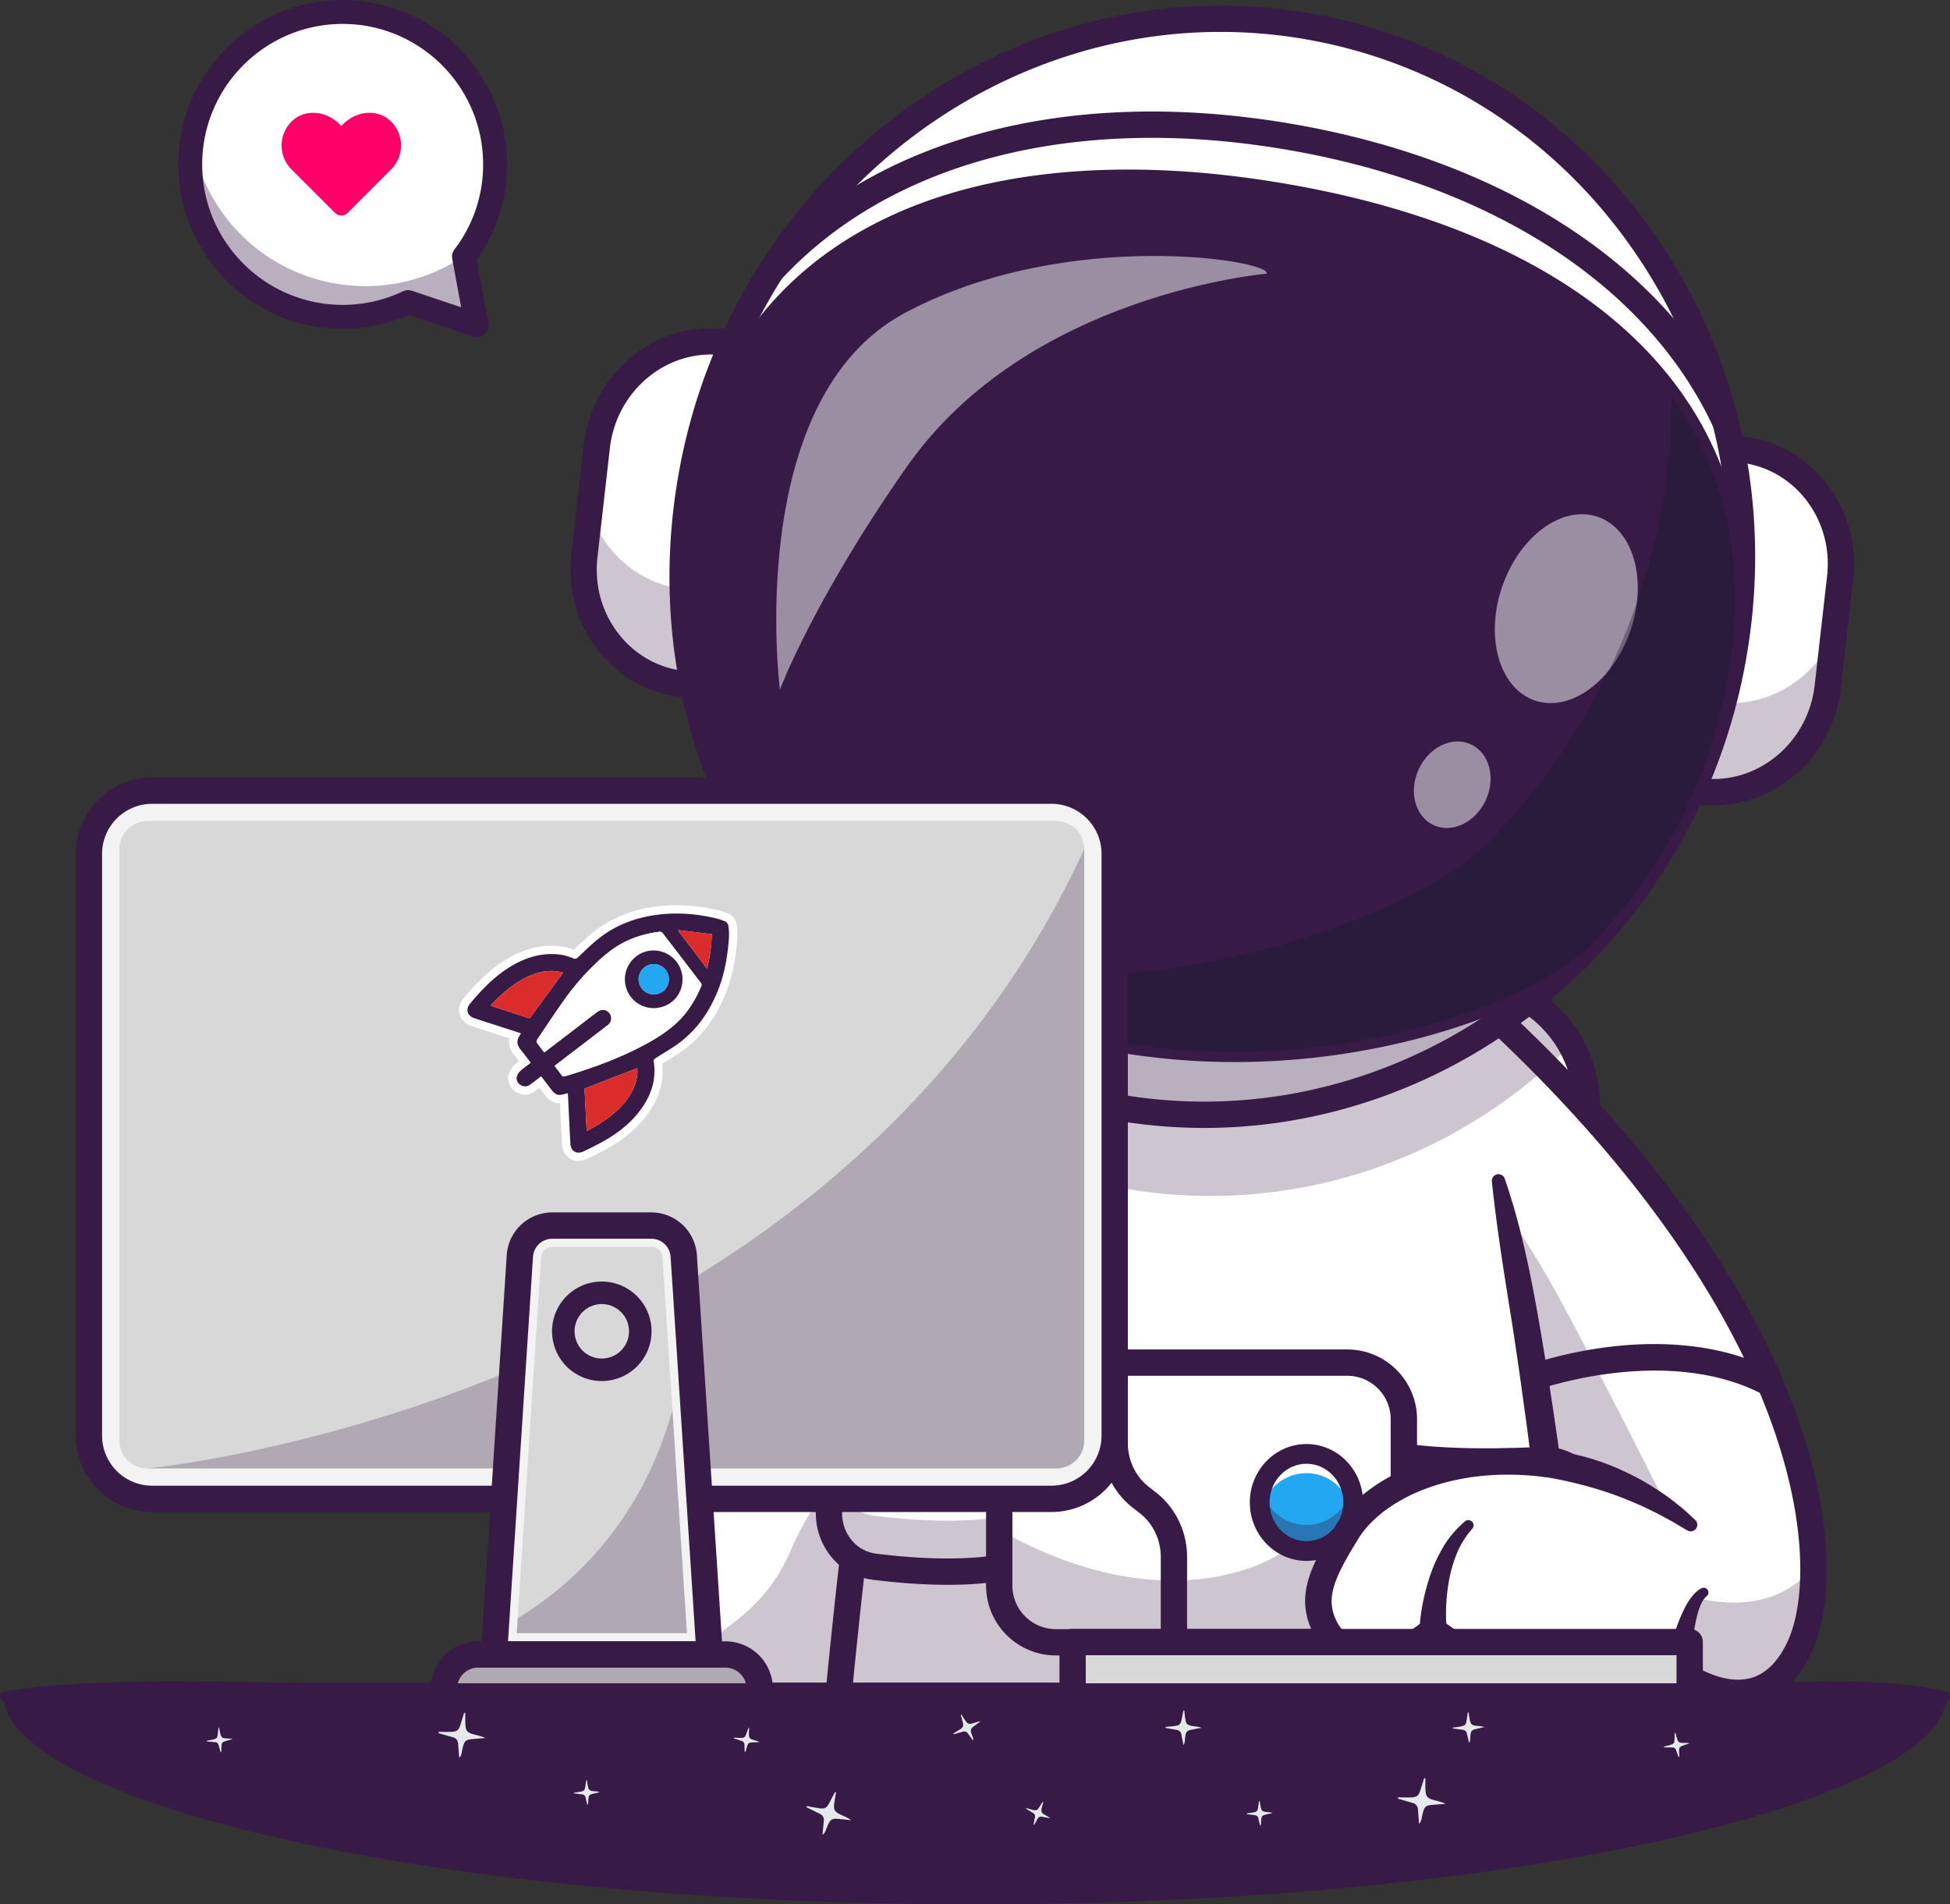 <svg id="Layer_1" data-name="Layer 1" xmlns="http://www.w3.org/2000/svg" viewBox="0 0 2853.56 2786.59"><rect x="0" y="0" width="2853.56" height="2786.59" fill="#333333" stroke="none"/><path d="M2919.42,2278.2v855.26A168.41,168.41,0,0,1,2751,3301.89H1971.78a168.42,168.42,0,0,1-168.44-168.43V2278.2a168.37,168.37,0,0,1,168.44-168.43H2751a168.28,168.28,0,0,1,168.39,168.43Z" transform="translate(-597.35 -673.86)" fill="#fff"/><path d="M2737.32,3321.13H1985.45c-111,0-201.37-90.34-201.37-201.38V2291.87c0-111,90.33-201.37,201.37-201.37h751.87c111,0,201.38,90.33,201.38,201.37v827.88C2938.7,3230.79,2848.36,3321.13,2737.32,3321.13ZM1985.45,2129c-89.8,0-162.86,73.06-162.86,162.86v827.88c0,89.8,73.06,162.86,162.86,162.86h751.87c89.8,0,162.86-73.06,162.86-162.86V2291.87c0-89.8-73.06-162.86-162.86-162.86Z" transform="translate(-597.35 -673.86)" fill="#371a45"/><path d="M2030.12,2176.3S1634.89,2285,1576.3,3191.61h924.51L2446,2120.7Z" transform="translate(-597.35 -673.86)" fill="#fff"/><g opacity="0.25"><path d="M2500.81,3191.61H1576.32c8.94-138.47,118-110.23,177.75-248.07,179.8-414.56,728.21-114,728.21-114Z" transform="translate(-597.35 -673.86)" fill="#371a45"/></g><path d="M2521.08,3210.87H1555.76l1.33-20.5c30.57-473.07,154.3-727.69,252.72-858,108.83-144.07,210.91-173.47,215.2-174.65l2.55-.52,436.63-58.37Zm-924.17-38.51h883.63l-52.67-1029.8-393.62,52.62c-10.71,3.49-100.86,36-196.29,163.86C1745.2,2483.37,1628.81,2725,1596.91,3172.36Z" transform="translate(-597.35 -673.86)" fill="#371a45"/><path d="M3230.33,3084.93c-59.22,125.33-177.12,33.92-177.12,33.92s-4.4,3.48-38.33,10.78c-193.06,41.67-320.31-70.88-320.31-70.88s-42.65,39.53-84.55,38.38c-35.93-1-60.64-16.7-73.06-40.65-23-44.39-5.39-81.21,32.23-141.81,35.58-57.39,139.45-117.41,289.59-98.71v-.09c8.46-104.5-125-221.51-227.25-295.06-62.2-44.74-112.78-73.46-112.78-73.46l161.31-378.23C3248.4,2544.85,3291.59,2955.27,3230.33,3084.93Z" transform="translate(-597.35 -673.86)" fill="#fff"/><g opacity="0.25"><path d="M2858.78,2815.87c8.46-104.5-125-221.51-227.25-295.06-16.52-67.14-2.45-123.06,79.52-136.73,65.88-11,158.49,169.77,210.59,269.24,63.26,120.79,115.46,225.94,116.17,227.82C3035.4,2879.36,2968.84,2830,2858.78,2815.87Z" transform="translate(-597.35 -673.86)" fill="#371a45"/></g><g opacity="0.25"><path d="M3251.17,2967.21c.4,50.4-7.89,90.33-20.84,117.72-59.22,125.33-177.12,33.92-177.12,33.92s-4.4,3.48-38.33,10.78c-193.06,41.67-320.31-70.88-320.31-70.88s-42.65,39.53-84.55,38.38c-35.93-1-60.64-16.7-73.06-40.65-16.43-31.66-12.16-59.44,5.25-94.79,11.53,5.87,25.47,9.3,41.63,9.75,41.9,1.15,84.55-38.43,84.55-38.43s127.25,112.56,320.31,70.93c33.92-7.35,38.29-10.78,38.29-10.78S3167.1,3066.09,3251.17,2967.21Z" transform="translate(-597.35 -673.86)" fill="#371a45"/></g><path d="M3140.91,3170.28c-39,0-74.2-19.35-90.3-29.77-6.69,2.09-16.64,4.71-31.66,7.95-166.93,36-286-36.93-324.19-65-17.62,13.2-51,34.12-85.24,33-41.33-1.13-73.17-19.26-89.66-51-28.31-54.61-5.33-99.15,32.95-160.87,38.59-62.14,143.58-120.86,286.44-109.86-13.78-124.77-239.44-279.14-330-330.52a19.26,19.26,0,0,1,19-33.51c14.88,8.44,364.27,208.65,349.74,386.91l-1.63,20-19.94-2.48c-137.23-17.06-236.6,34.56-270.87,89.74-38.25,61.67-48.76,89.5-31.49,122.82,9.89,19.06,29.44,29.53,56.52,30.27,27.78.78,60.58-23.78,70.92-33.29l12.79-11.78,13,11.5c1.18,1,122.87,105.45,303.51,66.49,21.31-4.6,29.6-7.41,32.12-8.38l10.19-8,11.85,9.19c.44.35,48.68,36.84,92.56,26.2,22.67-5.49,41.29-23.37,55.37-53.15,27.33-57.86,33.41-187.51-39.4-362.5-60.27-144.85-196.95-371.78-505.83-630.33a19.26,19.26,0,0,1,24.71-29.54c314.86,263.55,454.76,496.26,516.68,645.07,77.58,186.44,70.84,325.65,38.66,393.75-19.34,40.93-46.71,65.89-81.36,74.19A109.31,109.31,0,0,1,3140.91,3170.28Z" transform="translate(-597.35 -673.86)" fill="#371a45"/><path d="M1932.85,2400.8C1855.64,2742.91,1815,3261.31,1815,3261.31H2907.77s-40.64-518.4-117.85-860.51c0,0-183.82-360.8-428.53-360.8S1932.85,2400.8,1932.85,2400.8Z" transform="translate(-597.35 -673.86)" fill="#fff"/><g opacity="0.25"><path d="M2907.75,3261.29H1815s11.48-146.53,33.83-335.22H2873.92C2896.27,3114.76,2907.75,3261.29,2907.75,3261.29Z" transform="translate(-597.35 -673.86)" fill="#371a45"/></g><path d="M1951.63,2405c-15.56,70.19-28.59,141.12-40.42,212.29-11.62,71.22-21.77,142.74-31.21,214.37q-13.93,107.48-25.3,215.34c-7.6,71.85-14.62,143.93-20.5,215.77l-19.2-20.76H2907.77l-19.2,20.76L2877.7,3155l-11.53-107.8c-7.64-71.87-16.39-143.61-25.3-215.29-4.65-35.81-9.12-71.66-14.24-107.39-4.72-35.81-10.11-71.48-15.45-107.17-11.33-71.29-23.14-142.24-30.65-214.47v-.08a9.69,9.69,0,0,1,18.8-4.16c23.86,69.2,38.23,140.76,50.64,212.36s23.19,143.48,32.92,215.45,17.68,144.12,25.4,216.28c3.93,36.08,7.16,72.22,10.28,108.38s6.12,72.27,8.41,108.65l1.31,20.76H1794.1l1.7-20.76c5.94-72.53,13-144.63,20.6-216.83s16.07-144.24,25.4-216.24c9.49-72,19.7-143.88,31.4-215.63,11.92-71.72,25.06-143.3,40.86-214.54a19.26,19.26,0,0,1,37.61,8.34Z" transform="translate(-597.35 -673.86)" fill="#371a45"/><path d="M2116.67,2953.15c-66.58,28-169.63,22.14-239.88,13.31-42.14-5.3-71.71-45.68-65.51-89.28h0c5.67-39.79,39.39-68.73,78.08-66.84,65.71,3.19,164.27,4.69,226.69-9.69" transform="translate(-597.35 -673.86)" fill="#fff"/><g opacity="0.25"><path d="M2116.69,2953.14c-66.58,28-169.67,22.17-239.91,13.31-42.11-5.26-71.7-45.66-65.51-89.29a78.69,78.69,0,0,1,8.29-25.82c11.21,21.56,32,37.31,57.22,40.5,70.14,8.8,173,14.68,239.62-13.22Z" transform="translate(-597.35 -673.86)" fill="#371a45"/></g><path d="M1984.26,2993c-38.62,0-77-3.3-109.87-7.43a93.38,93.38,0,0,1-62.88-36.48,100.3,100.3,0,0,1-19.29-74.63c7.1-49.89,49.07-85.67,98.08-83.36,96.58,4.7,175.22,1.43,221.43-9.22,9.51-2.17,33.12-2.54,47.26,41.24,15.86,49.15,12.57,127.84-34.85,147.78h0C2084.8,2987.44,2034.33,2993,1984.26,2993Zm-98.48-163.49c-27.7,0-51.28,21.22-55.43,50.38a60.82,60.82,0,0,0,11.77,45.83,55.14,55.14,0,0,0,37.07,21.63c100.07,12.58,181.77,8.33,230-11.95h0c9.12-3.83,15.87-17.13,18.53-36.48,4.85-35.24-5.1-69.11-11.87-78.5-63.56,13.58-158.35,12.51-227.45,9.15Q1887.1,2829.51,1885.78,2829.51Zm230.9,123.64h0Z" transform="translate(-597.35 -673.86)" fill="#371a45"/><path d="M2626,2953.15c66.58,28,169.63,22.14,239.88,13.31,42.14-5.3,71.72-45.68,65.51-89.28h0c-5.66-39.79-39.39-68.73-78.08-66.84-65.71,3.19-164.27,4.69-226.69-9.69" transform="translate(-597.35 -673.86)" fill="#fff"/><g opacity="0.35"><path d="M2865.88,2966.45c-70.29,8.86-173.33,14.68-239.91-13.31l.29-74.36c66.58,27.89,169.43,22,239.62,13.21,25.25-3.19,46.06-19,57.27-40.6a80.36,80.36,0,0,1,8.24,25.77C2937.58,2920.79,2908,2961.19,2865.88,2966.45Z" transform="translate(-597.35 -673.86)" fill="#371a45"/></g><path d="M2758.39,2993c-50.07,0-100.53-5.55-139.87-22.09h0c-47.42-19.94-50.71-98.63-34.85-147.78,14.14-43.78,37.76-43.42,47.26-41.24,46.2,10.65,124.83,13.92,221.43,9.22,49-2.35,91,33.47,98.08,83.36a100.37,100.37,0,0,1-19.3,74.64,93.34,93.34,0,0,1-62.86,36.47C2835.41,2989.7,2797,2993,2758.39,2993Zm-124.95-57.6c48.25,20.29,129.94,24.53,230,11.95a55.1,55.1,0,0,0,37.06-21.63,60.78,60.78,0,0,0,11.78-45.83c-4.28-30.09-29.31-51.73-58.07-50.32-69.1,3.37-163.88,4.43-227.45-9.15-6.77,9.39-16.72,43.26-11.87,78.5,2.66,19.35,9.42,32.65,18.53,36.48Z" transform="translate(-597.35 -673.86)" fill="#371a45"/><path d="M2651.7,2750.25v244.4c0,45.36-35.73,82.46-79.35,82.46H2139c-43.67,0-79.35-37.1-79.35-82.46v-244.4c0-45.31,35.68-82.41,79.35-82.41h433.38c34.85,0,64.68,23.69,75.26,56.34A85.24,85.24,0,0,1,2651.7,2750.25Z" transform="translate(-597.35 -673.86)" fill="#fff"/><g opacity="0.25"><path d="M2651.7,2750.25v244.4c0,45.36-35.73,82.46-79.35,82.46H2139c-43.67,0-79.35-37.1-79.35-82.46v-82.26c74.77,43,222.9,107.52,371.57,54.26,72.62-26,155.89-115.26,155.89-115.26s3.21,93.62,16.58,92.15c37.19-4.11,36.92-193.53,44-219.36A85.24,85.24,0,0,1,2651.7,2750.25Z" transform="translate(-597.35 -673.86)" fill="#371a45"/></g><path d="M2568.86,3096.34H2142.43a102.2,102.2,0,0,1-102.09-102.09V2750.67a102.2,102.2,0,0,1,102.09-102.09h426.43A102.2,102.2,0,0,1,2671,2750.67v243.58A102.2,102.2,0,0,1,2568.86,3096.34ZM2142.43,2687.1a63.64,63.64,0,0,0-63.58,63.57v243.58a63.65,63.65,0,0,0,63.58,63.58h426.43a63.65,63.65,0,0,0,63.58-63.58V2750.67a63.64,63.64,0,0,0-63.58-63.57Z" transform="translate(-597.35 -673.86)" fill="#371a45"/><ellipse cx="1911.83" cy="2198.6" rx="68.44" ry="71.07" fill="#22a7f0"/><path d="M2577.63,2872.48a73.47,73.47,0,0,1-1.34,14.11c-6.33-32.55-34-57-67.12-57s-60.8,24.49-67.08,57a72.68,72.68,0,0,1-1.34-14.11c0-39.25,30.62-71.1,68.42-71.1S2577.63,2833.23,2577.63,2872.48Z" transform="translate(-597.35 -673.86)" fill="#fff"/><g opacity="0.35"><path d="M2577.61,2872.45c0,39.28-30.66,71.07-68.43,71.07s-68.44-31.79-68.44-71.07a73.86,73.86,0,0,1,2.49-19c8,30,34.56,52,65.95,52s57.9-22,66-52A74.3,74.3,0,0,1,2577.61,2872.45Z" transform="translate(-597.35 -673.86)" fill="#371a45"/></g><path d="M2509.18,2958c-45.7,0-82.89-38.36-82.89-85.52s37.19-85.51,82.89-85.51,82.88,38.36,82.88,85.51S2554.87,2958,2509.18,2958Zm0-142.15c-29.78,0-54,25.41-54,56.63s24.22,56.63,54,56.63,54-25.4,54-56.63S2539,2815.83,2509.18,2815.83Z" transform="translate(-597.35 -673.86)" fill="#371a45"/><path d="M2315.23,3096.34a19.25,19.25,0,0,1-19.25-19.25V2952c0-24.92-11.38-48.69-30.44-63.59l-11-8.61c-28.32-22.14-45.23-57.25-45.23-93.93v-118a19.26,19.26,0,1,1,38.51,0v118c0,24.92,11.38,48.69,30.44,63.59l11,8.6c28.32,22.14,45.23,57.26,45.23,93.94v125.09A19.25,19.25,0,0,1,2315.23,3096.34Z" transform="translate(-597.35 -673.86)" fill="#371a45"/><g opacity="0.25"><path d="M2899.74,2199.08c-139.85,141.72-331.84,227.92-542.21,224.8-207.62-3.07-394.17-92.56-528.59-235a168.24,168.24,0,0,1,142.84-79.12H2751A168.32,168.32,0,0,1,2899.74,2199.08Z" transform="translate(-597.35 -673.86)" fill="#371a45"/></g><path d="M3088.1,1832.2h0c-8.66-.91-14.85-8.93-13.83-17.9l53.25-468.13c1-9,8.87-15.52,17.52-14.6h0c90.84,9.59,155.79,93.69,145.08,187.86L3272,1679.05C3261.25,1773.22,3178.93,1841.78,3088.1,1832.2Z" transform="translate(-597.35 -673.86)" fill="#fff"/><path d="M3105,1836.54a161.67,161.67,0,0,1-17.24-.91h0a18.67,18.67,0,0,1-12.7-7,19.79,19.79,0,0,1-4.2-14.76l53.24-468.13c1.24-10.85,10.85-18.77,21.33-17.65,43.71,4.61,83.14,26.29,111,61,29.36,36.6,42.54,83,37.13,130.66l-18.16,159.63C3265.17,1769.34,3190.54,1836.54,3105,1836.54Zm38.45-501.61a12.85,12.85,0,0,0-12.47,11.62l-53.25,468.13a13,13,0,0,0,2.73,9.65,11.81,11.81,0,0,0,8,4.42h0c88.81,9.36,169.58-58,180.06-150.09L3286.68,1519c5.21-45.82-7.45-90.4-35.65-125.54-26.72-33.3-64.49-54.07-106.35-58.49C3144.26,1335,3143.84,1334.93,3143.43,1334.93Z" transform="translate(-597.35 -673.86)" fill="#371a45"/><g opacity="0.25"><path d="M3280.47,1604.2l-8.5,74.87c-10.72,94.13-93,162.71-183.88,153.16-8.66-.91-14.84-9-13.83-17.94l14.12-124.46a15.61,15.61,0,0,0,13.16,11.15l10.71,1.1C3184,1709.67,3250.53,1668.42,3280.47,1604.2Z" transform="translate(-597.35 -673.86)" fill="#371a45"/></g><path d="M3105,1852.34a177.34,177.34,0,0,1-18.9-1h0a34.37,34.37,0,0,1-23.36-12.79,35.51,35.51,0,0,1-7.58-26.44L3108.38,1344c2.22-19.43,19.54-33.61,38.69-31.57,47.93,5.06,91.14,28.8,121.68,66.86,32,39.9,46.4,90.45,40.5,142.32l-18.16,159.64C3280,1779.15,3198.45,1852.34,3105,1852.34Zm-11.22-39c78.69,6.29,149.71-54.22,159.06-136.51L3271,1517.24c4.73-41.6-6.73-82-32.27-113.87-23.35-29.1-56.05-47.57-92.37-52.27Z" transform="translate(-597.35 -673.86)" fill="#371a45"/><path d="M1654.55,1174.24h0c8.66.91,14.85,8.93,13.83,17.9l-53.25,468.14c-1,9-8.87,15.51-17.52,14.59h0c-90.84-9.58-155.79-93.69-145.08-187.86l18.16-159.63C1481.4,1233.21,1563.72,1164.65,1654.55,1174.24Z" transform="translate(-597.35 -673.86)" fill="#fff"/><path d="M1599.22,1678.42a18.92,18.92,0,0,1-2-.11c-43.71-4.61-83.14-26.29-111-61-29.36-36.59-42.54-83-37.12-130.65L1467.25,1327c10.91-95.9,95.14-166,187.66-156.19h0a18.71,18.71,0,0,1,12.7,7,19.85,19.85,0,0,1,4.21,14.76l-53.25,468.14A19.8,19.8,0,0,1,1599.22,1678.42Zm38.45-501.61c-82.1,0-153.71,64.57-163.54,151L1456,1487.4c-5.21,45.82,7.45,90.4,35.65,125.54,26.71,33.3,64.48,54.07,106.34,58.49,6.85.71,12.92-4.47,13.73-11.55l53.25-468.13a12.92,12.92,0,0,0-2.73-9.65,11.81,11.81,0,0,0-8-4.42h0A156,156,0,0,0,1637.67,1176.81Z" transform="translate(-597.35 -673.86)" fill="#371a45"/><g opacity="0.25"><path d="M1629.94,1530.41l-14.79,129.87c-1,9-8.9,15.5-17.56,14.6-47.67-5.06-88.26-30.62-114.48-67.43-23.69-33.24-35.64-75.7-30.56-120.41l7.64-67.26c19.08,61.73,71.85,108.91,138.44,116l16.48,1.74A16,16,0,0,0,1629.94,1530.41Z" transform="translate(-597.35 -673.86)" fill="#371a45"/></g><path d="M1599.22,1694.22a34.44,34.44,0,0,1-3.64-.2c-47.93-5.06-91.15-28.8-121.68-66.86-32-39.9-46.4-90.45-40.5-142.32l18.15-159.64c11.89-104.48,103.8-180.84,205-170.11a34.35,34.35,0,0,1,23.36,12.79,35.51,35.51,0,0,1,7.58,26.44l-53.24,468.13C1632.2,1680.64,1616.86,1694.22,1599.22,1694.22Zm38.45-501.62c-74.19,0-138.93,58.6-147.85,137l-18.15,159.63c-4.73,41.6,6.73,82,32.27,113.87,23.35,29.1,56,47.58,92.37,52.27l52.58-462.28C1645.14,1192.75,1641.38,1192.6,1637.67,1192.6Z" transform="translate(-597.35 -673.86)" fill="#371a45"/><ellipse cx="2371.42" cy="1503.23" rx="803.22" ry="773.42" transform="translate(-204.79 2821.21) rotate(-77.56)" fill="#fff"/><path d="M2359.47,2308.62a751.49,751.49,0,0,1-133.76-12c-198.82-35.95-372.67-148.79-489.55-317.76-123.32-178.27-169.23-396.27-129.27-613.84,80.35-437.46,488.66-731.33,910.23-655.14,198.82,35.94,372.68,148.79,489.56,317.75,123.32,178.28,169.22,396.28,129.26,613.84C3064.15,2032.34,2730.45,2308.62,2359.47,2308.62Zm23.88-1603.87c-367.71,0-698.47,273.92-769.65,661.5-39.62,215.74,5.89,431.9,128.15,608.66,115.83,167.44,288.1,279.26,485.09,314.88,417.8,75.53,822.53-215.87,902.2-649.59,39.62-215.74-5.89-431.9-128.15-608.65-115.83-167.44-288.1-279.27-485.1-314.89A745.09,745.09,0,0,0,2383.35,704.75Z" transform="translate(-597.35 -673.86)" fill="#371a45"/><g opacity="0.35"><path d="M3145.33,1530.15a826.23,826.23,0,0,1-12.78,110.69c-80.18,436.26-485.89,728.33-906.23,652.38s-696.14-491.32-616.05-927.6c2.29-12.54,4.88-25,7.73-37.31-19.31,393.83,244.22,747.37,628.83,816.91C2655.08,2219,3049.46,1945.63,3145.33,1530.15Z" transform="translate(-597.35 -673.86)" fill="#371a45"/></g><path d="M2359.47,2324.43a767.31,767.31,0,0,1-136.57-12.29c-203-36.69-380.45-151.87-499.73-324.31-125.72-181.75-172.53-404-131.81-625.68,81.91-446,498.45-745.59,928.57-667.84,203,36.7,380.46,151.87,499.74,324.31,125.72,181.76,172.53,404,131.81,625.68C3078.29,2042.8,2737.93,2324.43,2359.47,2324.43Zm23.88-1603.88c-360.26,0-684.32,268.56-754.11,648.56-38.86,211.58,5.75,423.53,125.6,596.81,113.42,164,282.08,273.46,474.92,308.32a729,729,0,0,0,129.71,11.67c360.27,0,684.33-268.57,754.13-648.56,38.86-211.59-5.75-423.54-125.61-596.81-113.41-164-282.08-273.47-474.91-308.33A729.22,729.22,0,0,0,2383.35,720.55Z" transform="translate(-597.35 -673.86)" fill="#371a45"/><path d="M3126.38,1660.67c-26.14,155-98.89,290.87-201.88,396.27-77.22,79-359.09,193.13-675.13,144.13-293-45.44-531.93-251.13-579-350.61a736.56,736.56,0,0,1-60.91-439.52c69.17-410.11,437.41-524.22,856.32-455.25S3195.55,1250.57,3126.38,1660.67Z" transform="translate(-597.35 -673.86)" fill="#371a45"/><path d="M2404.44,2228a1026.12,1026.12,0,0,1-157.37-12.06c-167.4-26-303.33-99.95-387.88-157.46-95.85-65.19-175.31-144.3-202.42-201.55a751,751,0,0,1-62.15-448.44c33.56-199,136.34-339.74,305.48-418.38,148.27-68.94,344.71-85.95,568.08-49.17,274.38,45.17,478,151,588.79,306.16,82.87,116,111.2,256,84.2,416.12h0c-25.81,153-97,292.79-206,404.25-45.27,46.33-142.91,93.87-254.82,124.07A1066.92,1066.92,0,0,1,2404.44,2228ZM2248,951.93c-128.25,0-241.9,21.94-335.23,65.33-159.64,74.23-256.72,207.52-288.55,396.17A721.18,721.18,0,0,0,1683.88,1844c45.34,95.73,280.3,297.62,567.79,342.21,318.54,49.39,592.59-68.67,662.1-139.8,104.63-107.06,173-241.33,197.82-388.27h0c25.62-151.94-1-284.4-79-393.69-106.07-148.49-302.91-250.15-569.24-294C2388,958.09,2315.94,951.93,2248,951.93Z" transform="translate(-597.35 -673.86)" fill="#371a45"/><g opacity="0.5"><ellipse cx="2889.27" cy="1564.38" rx="142.07" ry="99.23" transform="translate(-125.8 3115.33) rotate(-71.05)" fill="#fff"/></g><g opacity="0.5"><ellipse cx="2722.55" cy="1822.27" rx="65.11" ry="54.03" transform="translate(-668.06 2860.32) rotate(-65.3)" fill="#fff"/></g><g opacity="0.35"><path d="M3043.39,1253.8c77.24,107.07,110.74,242.13,83,406.85-26.14,155-98.91,290.89-201.85,396.29-77.23,79-359.13,193.12-675.17,144.15-111.59-17.27-215.29-57.81-303.59-106.93,389.86,51.61,733.47-88.85,829.22-186.85,130.73-133.76,223.06-306.26,256.2-502.92A842.83,842.83,0,0,0,3043.39,1253.8Z" transform="translate(-597.35 -673.86)" fill="#111a28"/></g><path d="M3121.74,1309.53a19.12,19.12,0,0,1-14.84-7l-.35-.44-1.35-1.74-.94-2c-97.08-208.35-327.43-356.61-632-406.76-306.31-50.41-573.29,19.58-732.46,192l-1.2,1.18a19.26,19.26,0,0,1-26.75-27.69C1880,875.22,2159.39,801,2478.52,853.57c317.12,52.21,557.83,208.25,660.47,428.11a19.28,19.28,0,0,1-17.25,27.85Z" transform="translate(-597.35 -673.86)" fill="#371a45"/><g opacity="0.5"><path d="M1738.61,1683s-54.18-424.72,183.14-551.35,539.53-76.21,529.06-57.25c0,0-348.86,29-526.12,282C1788,1551.39,1738.61,1683,1738.61,1683Z" transform="translate(-597.35 -673.86)" fill="#fff"/></g><path d="M3445.72,3156.39c0,144.18-585.17,304.06-1421.32,304.06S603,3300.57,603,3156.39Z" transform="translate(-597.35 -673.86)" fill="#371a45"/><path d="M603,3149.63c59.22-10.44,118.44-13.21,177.67-14.32,59.22-1.45,118.44-.68,177.67.11l88.83.64,88.83,0H3090.39l88.83,0c29.61,0,59.22-.91,88.83-1.34s59.23.24,88.84,1.94c14.8,1,29.61,2.31,44.42,4.44s29.61,4.54,44.41,8.52a7,7,0,0,1,0,13.53c-14.8,4-29.61,6.43-44.41,8.51s-29.62,3.47-44.42,4.44q-44.41,2.55-88.84,1.94c-29.61-.42-59.22-1.36-88.83-1.34l-88.83,0H1136l-88.83,0-88.83.63c-59.23.79-118.45,1.56-177.67.11-59.23-1.11-118.45-3.88-177.67-14.31a6.87,6.87,0,0,1,0-13.53Z" transform="translate(-597.35 -673.86)" fill="#371a45"/><path d="M2858.79,2816c-150.16-18.67-254,41.34-289.61,98.7-37.61,60.62-55.24,97.44-32.22,141.84,12.41,23.92,37.15,39.66,73.08,40.65,41.88,1.15,84.52-38.4,84.52-38.4s127.26,112.56,320.33,70.89c33.9-7.31,38.31-10.76,38.31-10.76l18.91-87.71s26.31-113.62-64.75-167.93C2931.1,2817.76,2858.79,2816,2858.79,2816Z" transform="translate(-597.35 -673.86)" fill="#fff"/><path d="M2928.76,3158.24c-119.29,0-203.09-52.08-234-74.82-17.62,13.2-51,34.12-85.24,33-41.33-1.13-73.17-19.26-89.66-51-28.31-54.61-5.33-99.15,32.95-160.87,40.54-65.27,154.32-126.8,308.36-107.65a19.26,19.26,0,0,1-4.76,38.22c-137.23-17.06-236.6,34.56-270.87,89.74-38.25,61.67-48.76,89.5-31.49,122.82,9.89,19.06,29.44,29.53,56.52,30.27,27.78.78,60.58-23.78,70.92-33.29l12.79-11.78,13,11.5c1.18,1,122.87,105.45,303.51,66.49,23.63-5.1,31.25-8,32.75-8.63a19.26,19.26,0,0,1,21.48,31.86c-2.55,2-7.88,6.17-46.11,14.42A426.76,426.76,0,0,1,2928.76,3158.24Zm112.58-54.55v0Zm0,0Zm0,0Z" transform="translate(-597.35 -673.86)" fill="#371a45"/><path d="M2859.83,2796.72c3.34.1,5.75.18,8.49.4s5.29.44,7.88.74c5.22.59,10.31,1.38,15.42,2.27,10.15,1.87,20.19,4.18,30,7s19.56,6.1,29.08,9.8c4.74,1.92,9.5,3.73,14.19,5.75l13.86,6.45a379.92,379.92,0,0,1,52.58,30.62c8.45,5.55,16.32,11.95,24.2,18.21s15.17,13.27,22.51,20.07a9.65,9.65,0,0,1-11.21,15.53l-.7-.39c-8.47-4.67-16.38-10-24.81-14.48s-16.61-9.25-25.23-13.24c-16.82-8.66-34.3-15.77-51.78-22.48a553.55,553.55,0,0,0-53.41-16.62c-9-2.44-18-4.41-27-6.39-4.5-.83-9-1.92-13.46-2.62-2.24-.43-4.46-.85-6.64-1.18l-6.09-1-1.64-.27a19.23,19.23,0,0,1,3.72-38.19Z" transform="translate(-597.35 -673.86)" fill="#371a45"/><path d="M2675.3,3048.65c.61-7.79,1.55-14.22,2.73-21.16s2.51-13.54,4.11-20.23a297.58,297.58,0,0,1,12.25-39.35,222.63,222.63,0,0,1,19-36.84,150.11,150.11,0,0,1,27.85-31,7.6,7.6,0,0,1,10.58,10.85l-.29.33a132.14,132.14,0,0,0-19.86,30.24,197.92,197.92,0,0,0-11.73,34.62,266.3,266.3,0,0,0-5.57,36.44c-.53,6.13-.85,12.29-.94,18.4s0,12.53.36,17.73a19.32,19.32,0,0,1-38.52,3A23,23,0,0,1,2675.3,3048.65Z" transform="translate(-597.35 -673.86)" fill="#371a45"/><path d="M3034,3117.08c2.15-11,4.62-21.12,7.41-31.54s5.9-20.6,9.5-30.77a222.65,222.65,0,0,1,13-30.13,98.49,98.49,0,0,1,9.33-14.42c3.69-4.59,8.09-9.19,14.29-12.32a7,7,0,0,1,7.6,11.54l-.63.52c-5.46,4.56-9.38,13.6-12.12,22.56a200.69,200.69,0,0,0-6,28.65c-1.4,9.82-2.37,19.78-3,29.77s-1,20.22-1,29.72a19.36,19.36,0,1,1-38.71.27A20.43,20.43,0,0,1,3034,3117.08Z" transform="translate(-597.35 -673.86)" fill="#371a45"/><rect x="1569.59" y="2402.9" width="903.01" height="79.63" fill="#d8d8d8"/><path d="M3070,3175.65h-903a19.26,19.26,0,0,1-19.26-19.26v-79.63a19.26,19.26,0,0,1,19.26-19.26h903a19.26,19.26,0,0,1,19.26,19.26v79.63A19.26,19.26,0,0,1,3070,3175.65Zm-883.75-38.52h864.49V3096H2186.2Z" transform="translate(-597.35 -673.86)" fill="#371a45"/><rect x="130.12" y="1156.99" width="1501.1" height="1036.34" rx="92.46" fill="#d8d8d8"/><g opacity="0.7"><rect x="130.12" y="1156.99" width="1501.1" height="1036.34" rx="92.46" fill="#fff"/></g><path d="M2184,1916.36v865.32a41,41,0,0,1-41,41H813a41,41,0,0,1-41-41V1916.36a41,41,0,0,1,41-41h1330.1A41,41,0,0,1,2184,1916.36Z" transform="translate(-597.35 -673.86)" fill="#d8d8d8"/><g opacity="0.25"><path d="M2184,1916.36v865.32a41,41,0,0,1-41,41H813S1810.47,2728.25,2184,1916.36Z" transform="translate(-597.35 -673.86)" fill="#371a45"/></g><path d="M2136.1,2886.45H819.93a111.85,111.85,0,0,1-111.72-111.72V1923.31a111.85,111.85,0,0,1,111.72-111.72H2136.1a111.84,111.84,0,0,1,111.72,111.72v851.42A111.84,111.84,0,0,1,2136.1,2886.45ZM819.93,1850.11a73.29,73.29,0,0,0-73.21,73.2v851.42a73.3,73.3,0,0,0,73.21,73.21H2136.1a73.29,73.29,0,0,0,73.21-73.21V1923.31a73.29,73.29,0,0,0-73.21-73.2Z" transform="translate(-597.35 -673.86)" fill="#371a45"/><path d="M699.7,2421.1h361.92a50.08,50.08,0,0,1,50.08,50.08v0a11.35,11.35,0,0,1-11.35,11.35H661a11.35,11.35,0,0,1-11.35-11.35v0a50.08,50.08,0,0,1,50.08-50.08Z" fill="#d8d8d8"/><g opacity="0.25"><path d="M699.7,2421.1h361.92a50.08,50.08,0,0,1,50.08,50.08v0a11.35,11.35,0,0,1-11.35,11.35H661a11.35,11.35,0,0,1-11.35-11.35v0a50.08,50.08,0,0,1,50.08-50.08Z" fill="#371a45"/></g><path d="M1597.91,2511.68a47.45,47.45,0,0,0-47.37-44.39H1405.48a47.45,47.45,0,0,0-47.37,44.39l-37.9,583.26h315.63ZM1478,2687.82a65.81,65.81,0,1,1,65.8-65.81A65.82,65.82,0,0,1,1478,2687.82Z" transform="translate(-597.35 -673.86)" fill="#d8d8d8"/><path d="M1635.84,3094.94H1320.21l37.9-583.26a47.45,47.45,0,0,1,47.37-44.39h145.06a47.45,47.45,0,0,1,47.37,44.39Z" transform="translate(-597.35 -673.86)" fill="#d8d8d8"/><g opacity="0.7"><path d="M1635.84,3094.94H1320.21l37.9-583.26a47.45,47.45,0,0,1,47.37-44.39h145.06a47.45,47.45,0,0,1,47.37,44.39Z" transform="translate(-597.35 -673.86)" fill="#fff"/></g><path d="M1602.58,3063.78H1353.47l1.43-22,34.33-528.09a16.27,16.27,0,0,1,16.25-15.23h145.06a16.28,16.28,0,0,1,16.25,15.23l14.56,223.51Z" transform="translate(-597.35 -673.86)" fill="#d8d8d8"/><path d="M1478,2694.81a72.8,72.8,0,1,1,72.8-72.8A72.89,72.89,0,0,1,1478,2694.81Zm0-112.63a39.84,39.84,0,1,0,39.84,39.83A39.88,39.88,0,0,0,1478,2582.18Z" transform="translate(-597.35 -673.86)" fill="#371a45"/><g opacity="0.25"><path d="M1602.58,3063.78H1353.47l1.43-22c62.87-37.62,177.74-127.82,226.45-304.58Z" transform="translate(-597.35 -673.86)" fill="#371a45"/></g><path d="M1635.85,3114.2H1320.22a19.25,19.25,0,0,1-19.22-20.51l37.89-583.25a66.83,66.83,0,0,1,66.59-62.4h145.06a66.84,66.84,0,0,1,66.59,62.39l37.93,583.26a19.25,19.25,0,0,1-19.21,20.51Zm-295.08-38.51h274.52l-36.6-562.76h0a28.25,28.25,0,0,0-28.15-26.37H1405.48a28.26,28.26,0,0,0-28.16,26.37Z" transform="translate(-597.35 -673.86)" fill="#371a45"/><path d="M899.85,3221.19c3.38-.66,6.79-1.17,10.12-2,4.52-1.15,5.49-2.43,6-7.09.35-3.11.64-6.22,1-9.33,0-.24.42-.44.94-1,.65,3.14,1.17,6.08,1.87,9,1.28,5.34,2.79,6.6,8.44,6.94,3.11.19,6.23.15,9.51,1-3.21.91-6.43,1.8-9.63,2.74-5.65,1.65-6.37,2.57-6.68,8.51-.08,1.56,0,3.13,0,4.7a6.16,6.16,0,0,1-1.14,3.71c-1-3.53-2.07-7.06-3-10.61-.74-2.75-2.41-4.32-5.25-4.56-4-.35-8-.67-12.07-1Z" transform="translate(-597.35 -673.86)" fill="#e5e9ec"/><path d="M1671.41,3216.6c3.43.17,6.87.48,10.3.46,4.67,0,5.92-1.06,7.54-5.46,1.07-2.93,2.09-5.89,3.18-8.82.09-.23.52-.33,1.15-.72-.12,3.2-.31,6.18-.32,9.16,0,5.49,1.14,7.07,6.54,8.75,3,.92,6,1.63,9,3.27-3.34.12-6.68.21-10,.36-5.88.27-6.8,1-8.51,6.68-.46,1.5-.74,3-1.16,4.56a6.14,6.14,0,0,1-2,3.34c-.14-3.68-.32-7.36-.4-11-.06-2.85-1.31-4.77-4-5.68-3.83-1.3-7.66-2.57-11.49-3.85Z" transform="translate(-597.35 -673.86)" fill="#e5e9ec"/><path d="M2099.32,3319.7c3.3,1,6.58,2,9.93,2.79,4.54,1,6,.33,8.57-3.58,1.72-2.62,3.39-5.26,5.12-7.87.14-.2.58-.2,1.28-.43-.84,3.09-1.71,5.94-2.4,8.84-1.28,5.34-.5,7.14,4.37,10,2.69,1.58,5.49,3,8,5.24-3.27-.65-6.54-1.32-9.82-1.93-5.79-1.08-6.85-.59-9.82,4.56-.78,1.35-1.41,2.8-2.16,4.17a6.14,6.14,0,0,1-2.7,2.8c.7-3.62,1.36-7.24,2.13-10.84a5.53,5.53,0,0,0-2.62-6.44c-3.42-2.13-6.86-4.24-10.3-6.36Z" transform="translate(-597.35 -673.86)" fill="#e5e9ec"/><path d="M2723.27,3202c4.15-.61,8.33-1,12.44-1.88,5.57-1.14,6.83-2.65,7.73-8.29.6-3.76,1.13-7.54,1.74-11.31.05-.29.54-.51,1.21-1.12.61,3.86,1.08,7.46,1.76,11,1.26,6.57,3,8.19,9.88,8.93,3.78.41,7.58.54,11.53,1.8-4,.93-7.93,1.83-11.89,2.79-7,1.7-7.9,2.78-8.62,10-.19,1.9-.16,3.82-.31,5.72a7.55,7.55,0,0,1-1.59,4.46c-1-4.37-2.12-8.72-3.08-13.1-.73-3.39-2.68-5.39-6.13-5.86-4.88-.65-9.76-1.27-14.64-1.9Z" transform="translate(-597.35 -673.86)" fill="#e5e9ec"/><path d="M3032.32,3229.79c3.32-.89,6.69-1.64,9.95-2.71,4.43-1.46,5.32-2.81,5.52-7.49.13-3.13.2-6.25.34-9.38,0-.24.39-.47.88-1,.86,3.08,1.58,6,2.48,8.82,1.65,5.23,3.24,6.38,8.9,6.33,3.11,0,6.23-.28,9.56.38-3.14,1.13-6.28,2.24-9.41,3.4-5.52,2-6.18,3-6.08,8.95,0,1.57.23,3.13.3,4.69a6.21,6.21,0,0,1-.88,3.79c-1.26-3.46-2.56-6.9-3.75-10.38a5.55,5.55,0,0,0-5.56-4.19l-12.1-.16Z" transform="translate(-597.35 -673.86)" fill="#e5e9ec"/><path d="M2421.76,3327.53c3.4-.5,6.83-.86,10.2-1.54,4.56-.94,5.6-2.18,6.34-6.8.49-3.09.92-6.19,1.43-9.28,0-.24.44-.42,1-.92.5,3.16.88,6.12,1.44,9.05,1,5.39,2.48,6.72,8.11,7.32,3.09.34,6.21.44,9.45,1.48-3.25.76-6.5,1.5-9.75,2.29-5.71,1.39-6.48,2.27-7.07,8.19-.15,1.56-.13,3.13-.25,4.69a6.17,6.17,0,0,1-1.31,3.66c-.85-3.58-1.74-7.15-2.52-10.75a5.54,5.54,0,0,0-5-4.8c-4-.53-8-1-12-1.56Z" transform="translate(-597.35 -673.86)" fill="#e5e9ec"/><path d="M1992.47,3210.53c3.37-2.06,6.84-4,10.08-6.21,4.41-3,5-4.81,3.64-10-.87-3.49-1.8-6.95-2.66-10.44-.06-.27.28-.65.63-1.42,1.95,3.12,3.69,6.07,5.6,8.9,3.51,5.24,5.64,6,11.85,4.1,3.42-1,6.77-2.33,10.65-2.69-3.09,2.26-6.19,4.5-9.27,6.8-5.41,4-5.82,5.32-3.78,11.83.54,1.71,1.27,3.37,1.84,5.07a7.08,7.08,0,0,1,.26,4.45c-2.5-3.4-5-6.77-7.49-10.22-1.89-2.66-4.32-3.68-7.47-2.8-4.47,1.23-8.93,2.49-13.39,3.75Z" transform="translate(-597.35 -673.86)" fill="#e5e9ec"/><path d="M1437.22,3297.13c3.4-.5,6.83-.85,10.2-1.54,4.57-.93,5.61-2.17,6.34-6.8.49-3.09.93-6.19,1.43-9.27,0-.24.44-.43,1-.92.5,3.16.88,6.12,1.44,9,1,5.39,2.49,6.72,8.11,7.33,3.1.33,6.22.44,9.46,1.48-3.25.76-6.51,1.49-9.75,2.28-5.72,1.39-6.49,2.28-7.07,8.19-.16,1.56-.14,3.13-.26,4.7a6.19,6.19,0,0,1-1.31,3.66c-.84-3.59-1.73-7.16-2.52-10.75a5.53,5.53,0,0,0-5-4.8c-4-.54-8-1.05-12-1.57Z" transform="translate(-597.35 -673.86)" fill="#e5e9ec"/><path d="M1239.17,3208.14c6.25,0,12.51.33,18.74,0,8.46-.44,10.67-2.38,13.24-10.49,1.73-5.42,3.35-10.87,5.09-16.28.14-.42.9-.64,2-1.39,0,5.82-.08,11.24.14,16.65.39,10,2.63,12.75,12.57,15.36,5.48,1.44,11,2.48,16.59,5.22-6,.49-12.09.93-18.14,1.47-10.65.94-12.27,2.33-14.92,12.8-.7,2.75-1.09,5.59-1.73,8.36a11.26,11.26,0,0,1-3.35,6.22c-.55-6.67-1.18-13.33-1.61-20-.33-5.15-2.76-8.54-7.74-10-7-2-14.1-4-21.15-6.06Z" transform="translate(-597.35 -673.86)" fill="#e5e9ec"/><path d="M1778.15,3316.76c6.06,1.1,12.09,2.47,18.19,3.23,8.28,1,10.76-.47,14.66-7.89,2.6-5,5.12-10,7.74-14.92.21-.39,1-.47,2.21-1-1,5.65-2,10.89-2.74,16.18-1.34,9.74.36,12.82,9.56,17.08,5.06,2.34,10.29,4.31,15.19,7.93-6-.58-11.89-1.19-17.85-1.71-10.5-.92-12.31.14-16.7,9.84-1.15,2.56-2,5.24-3.12,7.82a11.06,11.06,0,0,1-4.32,5.46c.62-6.57,1.16-13.14,1.89-19.69.57-5.06-1.2-8.76-5.79-11-6.48-3.2-13-6.36-19.47-9.53Z" transform="translate(-597.35 -673.86)" fill="#e5e9ec"/><path d="M2303,3201c4.74-.49,9.52-.78,14.22-1.54,6.39-1,7.9-2.69,9.19-9.06.86-4.26,1.64-8.53,2.51-12.78.07-.33.64-.56,1.43-1.22.51,4.41.87,8.54,1.48,12.62,1.12,7.54,3.05,9.46,10.81,10.63,4.28.64,8.59,1,13,2.59-4.54.87-9.1,1.7-13.64,2.61-8,1.6-9.12,2.78-10.27,10.95-.31,2.15-.37,4.33-.63,6.49a8.55,8.55,0,0,1-2,5c-1-5-2-10-2.88-15-.68-3.89-2.8-6.26-6.7-6.94-5.51-1-11-1.91-16.55-2.86Z" transform="translate(-597.35 -673.86)" fill="#e5e9ec"/><path d="M2643.34,3304c6.35.05,12.72.38,19.06.08,8.61-.42,10.85-2.38,13.51-10.62,1.77-5.5,3.44-11,5.24-16.53.14-.43.92-.65,2.06-1.41,0,5.92-.12,11.43.08,16.93.36,10.14,2.63,13,12.73,15.68,5.55,1.48,11.22,2.56,16.84,5.37-6.15.47-12.3.89-18.45,1.42-10.83.92-12.49,2.32-15.23,13-.72,2.8-1.13,5.68-1.79,8.5a11.42,11.42,0,0,1-3.43,6.31c-.53-6.78-1.15-13.55-1.56-20.34-.32-5.25-2.77-8.7-7.83-10.19-7.15-2.11-14.32-4.17-21.48-6.25C2643.17,3305.21,2643.26,3304.58,2643.34,3304Z" transform="translate(-597.35 -673.86)" fill="#e5e9ec"/><path d="M1697.71,3175.65H1258.33a30.64,30.64,0,0,1-30.61-30.61,69.42,69.42,0,0,1,69.34-69.34H1659a69.42,69.42,0,0,1,69.34,69.34A30.64,30.64,0,0,1,1697.71,3175.65Zm-430.45-38.52h421.5a30.86,30.86,0,0,0-29.79-22.91H1297.06A30.87,30.87,0,0,0,1267.26,3137.13Z" transform="translate(-597.35 -673.86)" fill="#371a45"/><path d="M3187.64,2717.45a19.11,19.11,0,0,1-9-2.27c-140.72-74.87-327.85-8.73-329.72-8a19.26,19.26,0,0,1-13.13-36.22c8.3-3,204.92-72.76,360.94,10.26a19.26,19.26,0,0,1-9.06,36.27Z" transform="translate(-597.35 -673.86)" fill="#371a45"/><path d="M1443.86,2372.73c-13.2,0-23.33-10.35-24.08-24.6-.91-16.34-1.7-32.76-2.49-49.18l-.52-10.69h-.66c-10.61,0-17-6.44-21.32-12.05-2.64-3.41-5.27-6.84-7.93-10.33q-3.46,2.66-7,5.18a24.12,24.12,0,0,1-14.13,4.7,24.84,24.84,0,0,1-12.93-3.74c-9.38-5.54-13.85-16.45-10.79-26.5a30.64,30.64,0,0,1,8.7-13.69c2-1.83,4.07-3.52,6.15-5.12-1.29-1.68-2.56-3.35-3.83-5l-.7-1c-.22-.31-.43-.63-.67-.91-7.77-8.22-10.76-17.46-8.85-26.52l-55.11-17.83c-9-3.05-15.44-9.32-17.67-17.25s-.06-16.46,5.91-23.6c14.36-17.23,34.12-39.11,59.55-55.12,23.21-14.57,45.74-21.65,68.92-21.65,1.69,0,3.4,0,5.11.11a86.3,86.3,0,0,1,27.69,5.62L1441,2060c7.57-7.2,15.4-14.65,23.87-21.45,28.38-22.86,62-35.68,102.59-39.18,6.73-.59,13.58-.88,20.36-.88a256.72,256.72,0,0,1,64.12,8.39,68.11,68.11,0,0,1,8.66,3c1.08.44,2.17.88,3.27,1.27a12.15,12.15,0,0,1,5.43,3.89c.61.77,2.7,3.56,3.18,4.16a12.22,12.22,0,0,1,2.41,5.26c2.67,13.86,1.18,26.91-.27,39.53l-.22,1.86c-4,35.61-14.88,67.84-32.24,95.77a173.49,173.49,0,0,1-52.88,54.53c-4.7,3-9.45,6-14.19,8.9q-4.27,2.64-8.54,5.31c3,28.49-5.83,54.93-26.89,80.78-14.26,17.38-32.72,32.1-56.47,45-8.44,4.57-17.28,9-27.06,13.64a28.46,28.46,0,0,1-12.24,2.89Zm23.18-64A153.24,153.24,0,0,0,1494.2,2288c10.92-10.75,17.74-21.09,21.38-32.44l-50.26,19.53Q1466.19,2291.68,1467,2308.71Zm12.54-169.21a23.74,23.74,0,0,1,15.2,5.51,24.33,24.33,0,0,1,9.17,19.32,25.34,25.34,0,0,1-10.35,19.73q-20.44,15.72-41.09,31.49-12.88,9.85-25.77,19.73c47.76-14.65,83.59-29.35,115.43-47.32,15.74-8.89,27.78-17.47,37.88-27,12.25-11.66,22.28-26.34,30.55-44.79-2.1-2.67-4.19-5.42-6.28-8.16l-4-5.2c-13.48-17.67-26.9-35.25-40.46-52.8a149.85,149.85,0,0,0-33.31,8.84c-16.38,6.34-31.63,16.86-49.47,34.09a354.65,354.65,0,0,0-44.06,51c-11.39,16.06-22.55,32.75-33.34,48.89l-1.85,2.75,21.81-16.7q22-16.93,44.17-33.8A26.12,26.12,0,0,1,1479.58,2139.5Zm-111.76,10.28q15.81-21.48,31.34-42.66a56.12,56.12,0,0,0-10.05,1.78c-20.3,5.58-36.78,17.48-51.28,31.11Zm257.35-87.55q.72-5.37,1.11-10.63l-10.17-1.23Z" transform="translate(-597.35 -673.86)" fill="#fff"/><path d="M1662.29,2064.51c1.42-12.45,3.07-25.05.63-37.71-1.09-1.38-2.09-2.78-3.18-4.16-3.61-1.3-7.12-3-10.87-3.94-26.41-6.82-53.19-9.52-80.39-7.18-35.47,3.06-68,14-96,36.55-10.14,8.13-19.38,17.32-28.84,26.23-2.54,2.42-4.49,3.42-8,1.79a72.52,72.52,0,0,0-26.58-6c-24.59-1.11-46.54,6.83-67,19.68-22.18,14-40.06,32.65-56.7,52.64-7.09,8.47-4.34,17.92,6.21,21.48,6.66,2.17,13.32,4.3,20,6.48q23.93,7.74,47.78,15.44a5.36,5.36,0,0,1-.07,1,4.94,4.94,0,0,1-.48,1c-6.64,8.53-5,16.43,2,23.84a33.74,33.74,0,0,1,2.06,2.7c3.66,4.82,7.41,9.69,11.29,14.71-5.3,4.09-10.51,7.57-15.12,11.77a18.85,18.85,0,0,0-5.25,8.24c-1.5,4.92,1,9.95,5.43,12.53,4.64,2.79,9.42,2.68,13.74-.44,5.48-3.9,10.72-8.12,16.3-12.39,5.27,6.95,10.26,13.51,15.26,20,5.75,7.39,9.7,8.65,18.6,6.19,1.62-.51,3.22-.85,5.13-1.32.14,1.9.28,3.43.36,4.86,1.13,23,2.18,46.05,3.44,69,.58,10.88,9.17,16,19,11.35,8.87-4.18,17.74-8.61,26.44-13.33,20.05-10.9,38.29-24.25,52.84-42,18.22-22.35,28.3-47.31,23.58-76.79a4.56,4.56,0,0,1,1.78-3.75c8.94-5.76,18.12-11.15,27.07-17a161,161,0,0,0,49.18-50.76C1649.08,2127.44,1658.62,2096.92,1662.29,2064.51Zm-289.88,99.56-57.13-18.61c20.27-21.54,41.72-40.35,70.6-48.29,12.48-3.43,26.91-3.14,35.42.32C1405.13,2119.56,1388.93,2141.63,1372.41,2164.07Zm154.91,94.66c-4.68,14.94-13.62,27.1-24.62,37.95-13.68,13.33-29.61,23.26-46.83,32.34q-1.55-31.74-3.14-62.13l77.08-29.95C1530.8,2244,1529.59,2251.46,1527.32,2258.73Zm96.14-141.64c-8.38,19.78-19.37,37.78-35,52.69-12.09,11.43-25.82,20.61-40.26,28.77-39.18,22.11-81.17,37.37-124.1,50.26-2.1.6-3.38.49-4.77-1.43-3-4.26-6.35-8.36-9.52-12.56a5.93,5.93,0,0,1-.59-1.39c1.1-.88,2.27-1.74,3.46-2.65,24.5-18.81,49.12-37.56,73.62-56.41,7.09-5.37,7.39-14.61.83-19.95-4.58-3.75-10.61-3.69-15.89.28q-22.11,16.86-44.16,33.79c-11,8.38-21.84,16.74-33.24,25.48-3.92-5.11-7.69-9.78-11.09-14.68-.58-.88,0-3.1.8-4.19,13.06-19.49,26-39.08,39.6-58.23a364.54,364.54,0,0,1,45.55-52.69c15.76-15.24,32.84-28.68,53.5-36.69a159.28,159.28,0,0,1,41-10.17c1.28-.19,3.14,1.1,4,2.28,14.35,18.56,28.54,37.13,42.75,55.76,4.27,5.53,8.48,11.19,12.88,16.66A4.42,4.42,0,0,1,1623.46,2117.09Zm8.51-25.94c-14.18-18.58-28-36.64-41.89-54.79,0-.42.14-.9.2-1.35,16.15,1.93,32.33,3.91,48.68,5.87A222,222,0,0,1,1632,2091.15Z" transform="translate(-597.35 -673.86)" fill="#371a45"/><path d="M1622.84,2112c-4.4-5.47-8.61-11.13-12.88-16.66-14.21-18.63-28.4-37.2-42.75-55.76-.9-1.18-2.76-2.47-4-2.28a159.28,159.28,0,0,0-41,10.17c-20.66,8-37.74,21.45-53.5,36.69a364.54,364.54,0,0,0-45.55,52.69c-13.59,19.15-26.54,38.74-39.6,58.23-.79,1.09-1.38,3.31-.8,4.19,3.4,4.9,7.17,9.57,11.09,14.68,11.4-8.74,22.28-17.1,33.24-25.48q22.07-16.93,44.16-33.79c5.28-4,11.31-4,15.89-.28,6.56,5.34,6.26,14.58-.83,19.95-24.5,18.85-49.12,37.6-73.62,56.41-1.19.91-2.36,1.77-3.46,2.65a5.93,5.93,0,0,0,.59,1.39c3.17,4.2,6.53,8.3,9.52,12.56,1.39,1.92,2.67,2,4.77,1.43,42.93-12.89,84.92-28.15,124.1-50.26,14.44-8.16,28.17-17.34,40.26-28.77,15.68-14.91,26.67-32.91,35-52.69A4.42,4.42,0,0,0,1622.84,2112Zm-43,28.36c-18.74,14.11-45.24,10.66-59.31-7.81a42.31,42.31,0,0,1,8-59.24c18.22-14,44.73-10.4,58.93,8.05C1601.48,2099.72,1598.06,2126.6,1579.84,2140.38Z" transform="translate(-597.35 -673.86)" fill="#fff"/><path d="M1632,2091.13c-14.19-18.54-28-36.63-41.89-54.78,0-.43.14-.88.19-1.35,16.15,2,32.34,3.93,48.71,5.88C1638.67,2058.47,1636.05,2074.61,1632,2091.13Z" transform="translate(-597.35 -673.86)" fill="#db2c2c"/><path d="M1421.32,2097.5c-16.2,22.05-32.4,44.13-48.9,66.59-18.45-6-37.54-12.24-57.14-18.62,20.29-21.56,41.72-40.38,70.61-48.29C1398.36,2093.72,1412.77,2094,1421.32,2097.5Z" transform="translate(-597.35 -673.86)" fill="#db2c2c"/><path d="M1502.68,2296.68C1489,2310,1473.09,2320,1455.86,2329q-1.58-31.71-3.13-62.12c26-10.12,51.48-20,77.1-30,1,7.06-.25,14.52-2.5,21.82C1522.66,2273.69,1513.72,2285.84,1502.68,2296.68Z" transform="translate(-597.35 -673.86)" fill="#db2c2c"/><path d="M1587.43,2081.38c-14.2-18.45-40.71-22.07-58.93-8.05a42.31,42.31,0,0,0-8,59.24c14.07,18.47,40.57,21.92,59.31,7.81C1598.06,2126.6,1601.48,2099.72,1587.43,2081.38Zm-20.22,43.42a22.21,22.21,0,1,1,4.56-31.35A22.35,22.35,0,0,1,1567.21,2124.8Z" transform="translate(-597.35 -673.86)" fill="#371a45"/><path d="M1567.2,2124.8a22.21,22.21,0,1,1,4.55-31.36A22.36,22.36,0,0,1,1567.2,2124.8Z" transform="translate(-597.35 -673.86)" fill="#22a7f0"/><path d="M1276.32,1049.43a222.06,222.06,0,0,0,45.53-135c0-123.19-99.87-223.06-223.06-223.06S875.73,791.23,875.73,914.42s99.87,223.05,223.06,223.05a222.1,222.1,0,0,0,95.73-21.55l100.32,33.57Z" transform="translate(-597.35 -673.86)" fill="#fff"/><g opacity="0.5"><path d="M1098.79,734.26c115.08,0,209.78,87.15,221.76,199a225.2,225.2,0,0,0,1.3-23.79c0-123.19-99.87-223.06-223.06-223.06S875.73,786.33,875.73,909.52a227.16,227.16,0,0,0,1.29,23.9C889,821.47,983.68,734.26,1098.79,734.26Z" transform="translate(-597.35 -673.86)" fill="#fff"/></g><path d="M1294.84,1167a17.38,17.38,0,0,1-5.55-.9l-93.77-31.38a238.51,238.51,0,0,1-96.73,20.27c-132.64,0-240.56-107.92-240.56-240.56s107.92-240.56,240.56-240.56,240.56,107.91,240.56,240.56a238.26,238.26,0,0,1-44.44,139.28l17.14,92.61a17.5,17.5,0,0,1-17.21,20.68Zm-100.32-68.57a17.62,17.62,0,0,1,5.55.9l72.16,24.15-13.12-70.86a17.47,17.47,0,0,1,3.29-13.79,203.68,203.68,0,0,0,41.95-124.4c0-113.35-92.22-205.56-205.56-205.56S893.23,801.07,893.23,914.42,985.45,1120,1098.79,1120a203.88,203.88,0,0,0,88.21-19.86A17.47,17.47,0,0,1,1194.52,1098.42Z" transform="translate(-597.35 -673.86)" fill="#371a45"/><g opacity="0.35"><path d="M1277.78,1047.42a257.34,257.34,0,0,1-233.11,29.85c-89.86-32.41-150.59-109.61-166.27-197.33a224,224,0,0,0-2.67,34.48c0,123.19,99.87,223.05,223.06,223.05a222.1,222.1,0,0,0,95.73-21.55l100.32,33.57-18.52-100.06C1276.82,1048.77,1277.29,1048.09,1277.78,1047.42Z" transform="translate(-597.35 -673.86)" fill="#371a45"/></g><path d="M1169.75,851.8h0c-19.3-19.3-50.6-15.85-69.9,3.46l-3,3-3-3c-19.3-19.31-50.6-22.76-69.91-3.46h0a49.43,49.43,0,0,0,0,69.9l3,3,60.69,60.69a13,13,0,0,0,18.43,0l60.69-60.69,3-3A49.41,49.41,0,0,0,1169.75,851.8Z" transform="translate(-597.35 -673.86)" fill="#ff0068"/></svg>